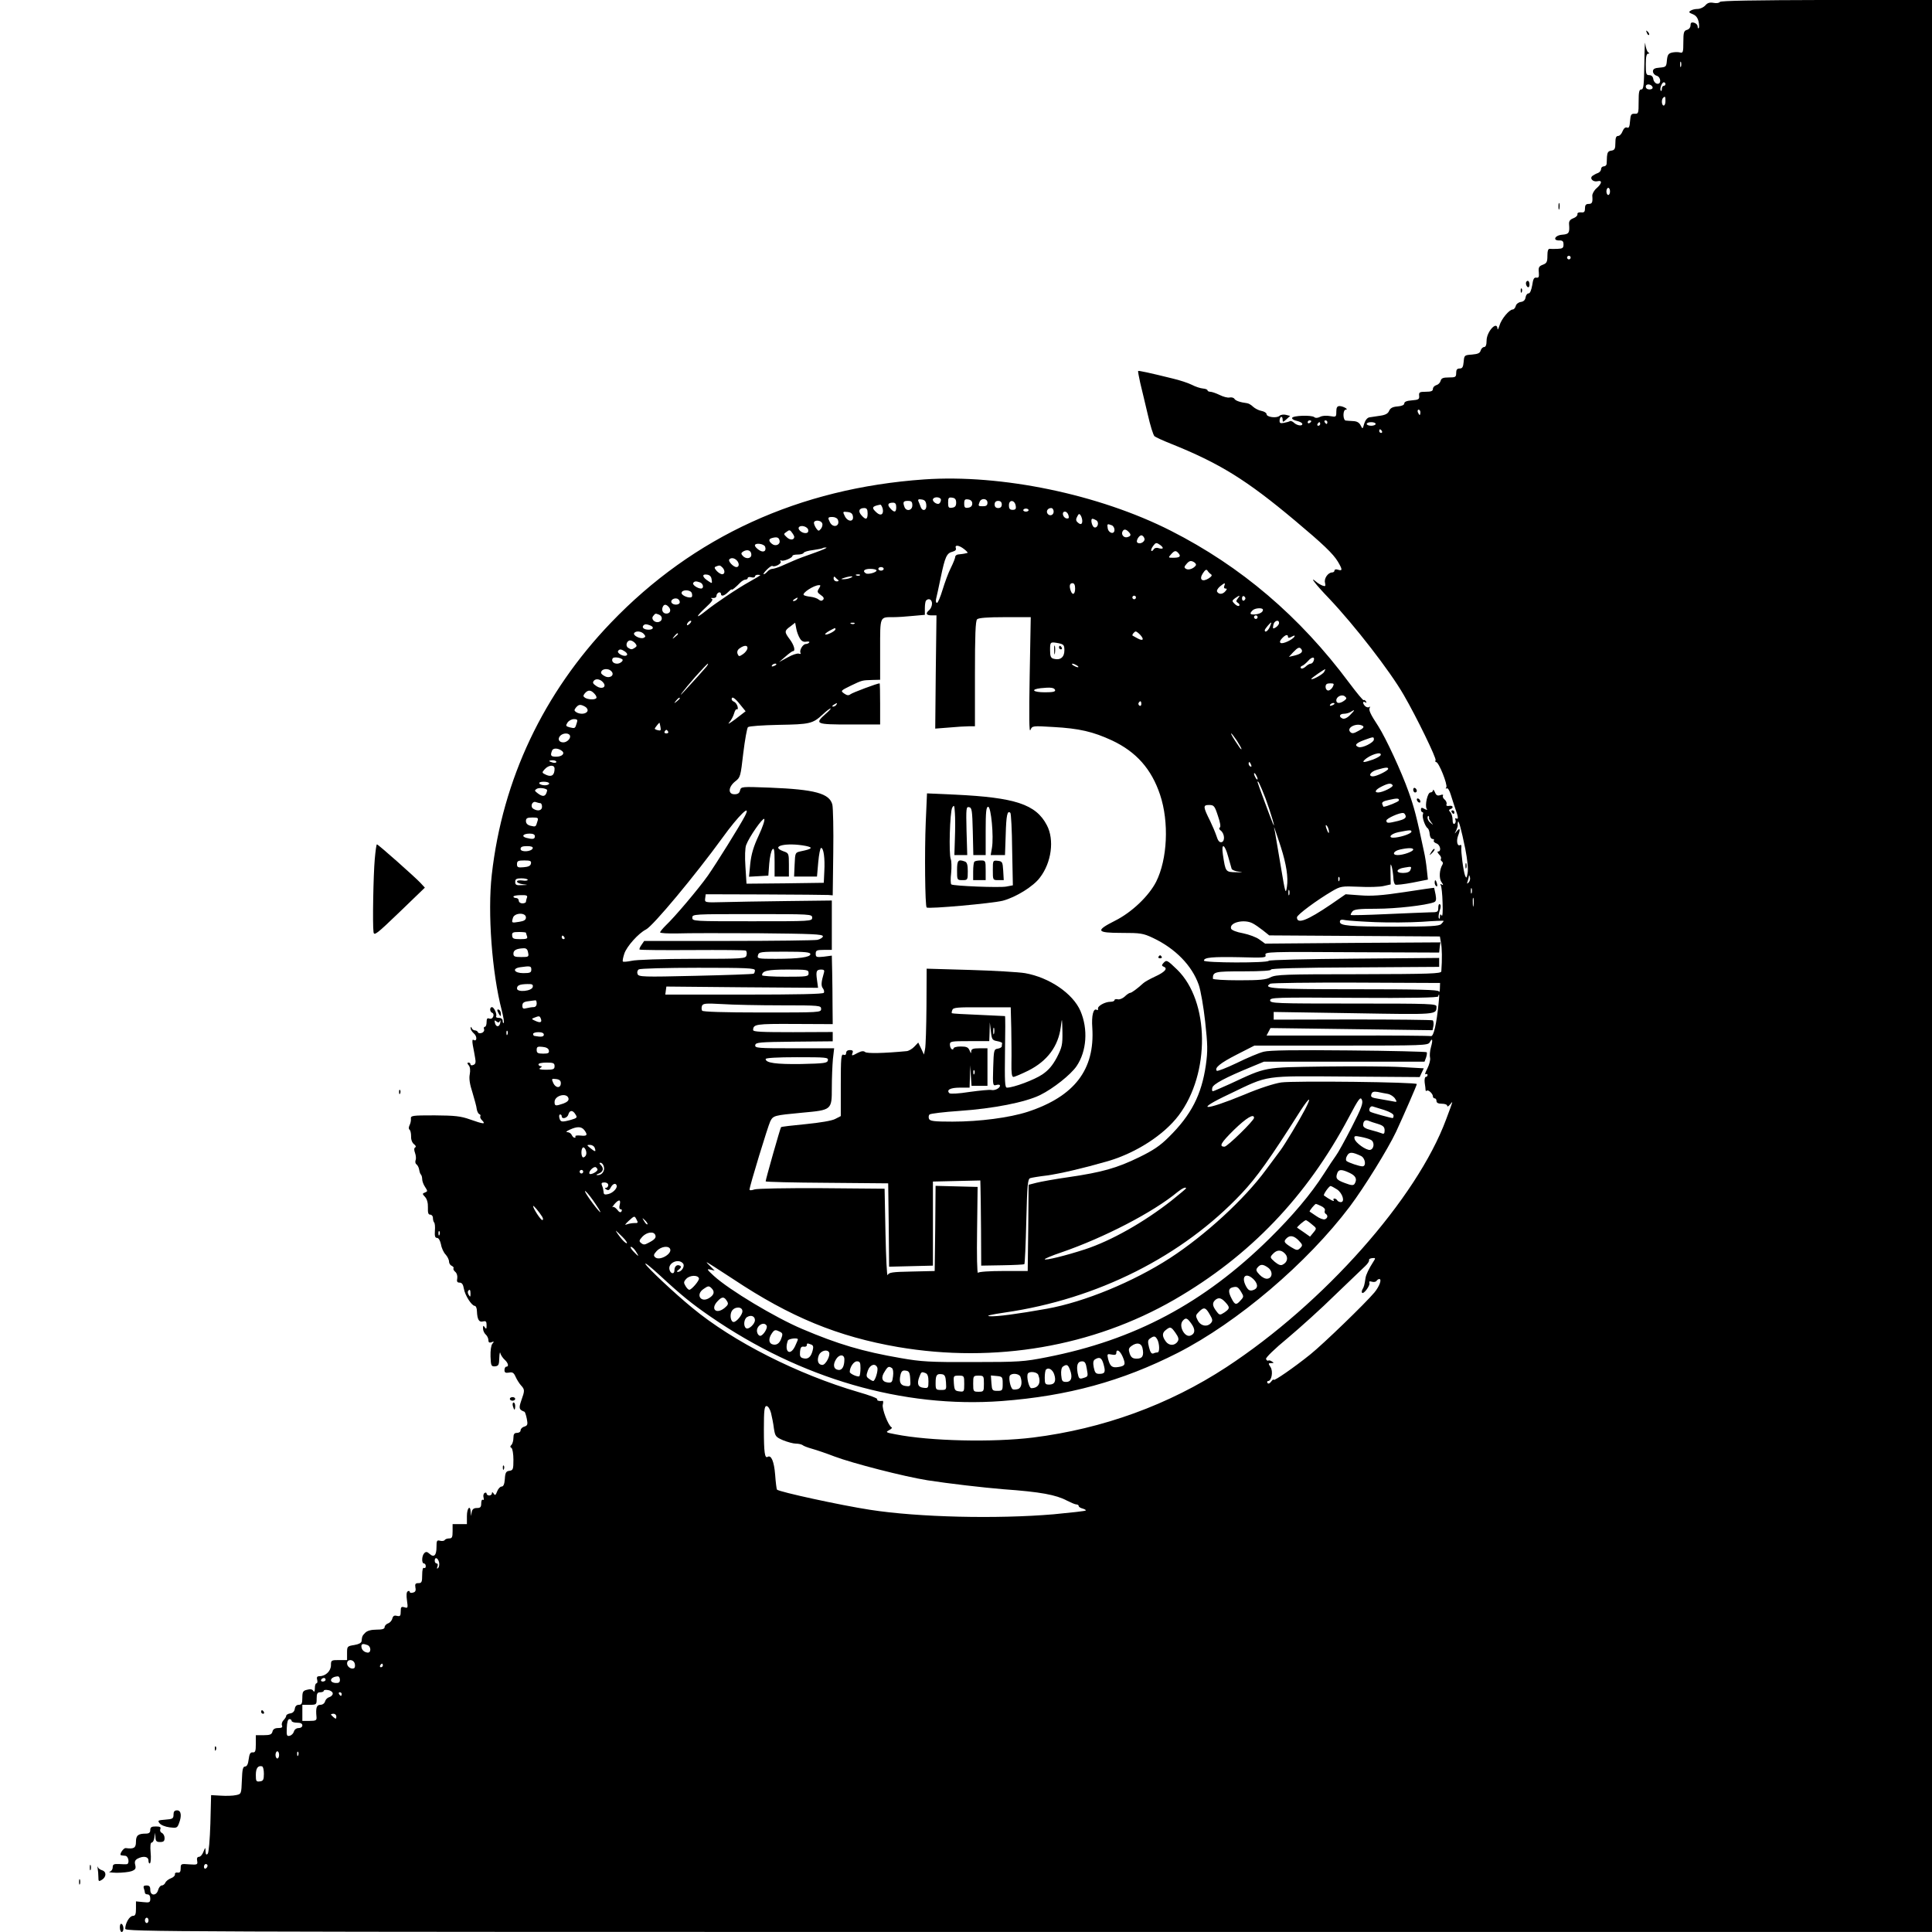 <?xml version="1.0" standalone="no"?>
<!DOCTYPE svg PUBLIC "-//W3C//DTD SVG 20010904//EN"
 "http://www.w3.org/TR/2001/REC-SVG-20010904/DTD/svg10.dtd">
<svg version="1.0" xmlns="http://www.w3.org/2000/svg"
 width="1080pt" height="1080pt" viewBox="0 0 1080 1080"
 preserveAspectRatio="xMidYMid meet">

<g transform="translate(0,1080) scale(0.1,-0.1)"
fill="#000000" stroke="none">
<path d="M9614 10789 c-4 -6 -19 -8 -35 -5 -22 4 -34 0 -46 -14 -10 -11 -29
-20 -43 -20 -14 0 -32 -4 -40 -10 -11 -7 -9 -11 12 -19 18 -7 28 -20 33 -41 4
-17 4 -34 1 -37 -3 -4 -6 1 -6 9 0 9 -9 18 -20 21 -15 4 -20 0 -20 -15 0 -11
-8 -22 -20 -25 -17 -5 -20 -14 -20 -68 0 -58 -2 -63 -20 -58 -11 3 -31 2 -44
-1 -20 -5 -25 -13 -28 -44 -3 -35 -5 -37 -40 -40 -29 -2 -38 -8 -38 -21 0 -10
9 -21 20 -24 26 -7 28 -50 3 -45 -10 2 -19 13 -21 26 -2 14 -10 22 -23 22 -17
0 -19 7 -19 60 0 41 4 60 13 60 9 0 9 2 0 8 -6 4 -13 25 -16 47 -2 22 -4 -26
-5 -107 -2 -124 -4 -148 -17 -148 -12 0 -15 -14 -15 -68 0 -65 -1 -69 -22 -68
-20 1 -23 -5 -26 -41 -2 -32 -7 -41 -17 -36 -9 3 -18 -4 -25 -21 -5 -14 -16
-26 -25 -26 -11 0 -15 -11 -15 -39 0 -33 -4 -40 -22 -43 -18 -2 -23 -10 -25
-33 0 -16 -2 -36 -2 -42 -1 -7 -8 -13 -16 -13 -8 0 -15 -7 -15 -15 0 -9 -8
-18 -17 -22 -10 -3 -24 -11 -31 -16 -18 -14 3 -36 28 -30 28 7 25 -13 -5 -39
-14 -12 -25 -32 -24 -43 3 -37 -1 -45 -21 -45 -15 0 -20 -7 -20 -25 0 -20 -5
-24 -22 -22 -14 1 -22 -3 -20 -11 1 -7 -9 -17 -23 -22 -18 -7 -25 -16 -24 -32
4 -50 0 -57 -38 -60 -42 -3 -56 -34 -15 -32 17 0 22 -5 22 -23 0 -19 -5 -23
-32 -24 -18 -1 -39 -1 -45 0 -9 1 -13 -12 -13 -39 0 -34 -4 -42 -26 -50 -21
-8 -25 -15 -22 -42 2 -26 0 -32 -14 -30 -13 2 -18 -8 -23 -43 -5 -27 -12 -45
-20 -45 -8 0 -15 -10 -17 -22 -2 -15 -11 -24 -27 -26 -13 -2 -26 -12 -28 -23
-3 -10 -10 -19 -17 -19 -20 -1 -64 -54 -74 -90 -6 -19 -11 -27 -11 -17 -3 46
-61 -17 -61 -67 0 -24 -5 -36 -14 -36 -7 0 -16 -9 -19 -19 -4 -15 -15 -20 -48
-23 -43 -3 -44 -4 -47 -40 -3 -30 -7 -38 -23 -38 -14 0 -19 -7 -19 -25 0 -23
-4 -25 -41 -25 -32 0 -42 -4 -46 -19 -3 -11 -13 -21 -24 -24 -10 -3 -19 -12
-19 -21 0 -12 -10 -16 -40 -16 -35 0 -39 -3 -37 -22 2 -20 -3 -23 -40 -26 -29
-2 -43 -8 -43 -17 0 -9 -14 -15 -37 -17 -28 -2 -41 -9 -48 -25 -6 -15 -21 -23
-50 -27 -22 -3 -49 -7 -60 -9 -12 -2 -23 -16 -29 -35 -9 -32 -9 -32 -20 -10
-8 16 -21 23 -41 24 -17 1 -36 2 -42 3 -7 0 -13 14 -13 31 0 17 5 30 13 30 19
0 -15 20 -35 20 -13 0 -18 -8 -18 -31 0 -30 -1 -31 -35 -25 -20 4 -44 2 -55
-4 -14 -7 -26 -8 -33 -2 -16 13 -120 9 -124 -4 -2 -6 10 -14 27 -17 16 -4 30
-11 30 -17 0 -14 -31 -9 -48 8 -8 7 -17 10 -21 8 -4 -3 -19 -7 -34 -10 -21 -4
-25 -1 -24 15 2 23 17 26 17 2 0 -14 2 -14 21 3 l21 19 -24 6 c-12 3 -29 1
-36 -6 -16 -14 -72 -7 -72 10 0 7 -13 15 -29 18 -16 3 -36 14 -46 23 -10 10
-25 19 -34 20 -39 5 -65 14 -71 25 -4 6 -16 9 -26 7 -11 -3 -36 4 -56 14 -21
10 -44 18 -53 18 -8 0 -15 4 -15 8 0 4 -11 9 -25 10 -14 1 -42 10 -63 21 -20
10 -68 26 -107 35 -129 32 -190 45 -193 42 -1 -2 4 -32 12 -67 9 -35 27 -114
42 -176 14 -62 31 -117 38 -122 6 -5 47 -24 90 -41 274 -110 423 -202 696
-431 155 -130 212 -184 239 -229 26 -44 26 -53 1 -45 -11 4 -20 2 -20 -4 0 -6
-6 -11 -13 -11 -23 0 -47 -34 -40 -58 4 -19 2 -21 -13 -16 -11 4 -28 14 -38
23 -40 34 -2 -16 74 -95 142 -150 340 -405 417 -539 72 -124 184 -355 178
-365 -3 -5 -2 -10 3 -10 15 0 65 -126 57 -141 -5 -7 -4 -10 2 -6 6 4 16 -12
23 -36 7 -23 19 -59 26 -80 16 -44 18 -60 4 -52 -5 3 -7 0 -4 -8 3 -8 1 -18
-5 -22 -7 -4 -11 5 -11 22 0 16 -6 35 -12 42 -10 11 -10 14 0 18 20 7 14 22
-7 18 -13 -2 -18 1 -15 9 3 7 -2 19 -10 26 -9 7 -13 17 -10 22 4 6 -2 8 -15 3
-16 -5 -23 -1 -30 17 -6 13 -10 17 -10 11 -1 -7 -7 -13 -15 -13 -16 0 -32 -72
-21 -91 6 -8 2 -8 -12 -1 -15 9 -20 8 -20 -4 0 -7 4 -14 8 -14 5 0 6 -6 3 -13
-6 -15 13 -69 27 -77 5 -4 10 -18 11 -33 1 -15 8 -27 16 -27 7 0 11 -4 7 -9
-3 -5 4 -12 15 -16 21 -7 29 -45 9 -45 -6 0 -3 -7 5 -16 9 -8 14 -19 11 -24
-3 -5 -1 -11 5 -15 6 -4 7 -11 4 -17 -18 -29 -21 -78 -6 -99 11 -15 11 -20 2
-14 -9 5 -11 4 -6 -4 4 -6 9 -50 10 -97 2 -49 0 -80 -5 -72 -7 10 -9 8 -10 -7
0 -11 -3 -14 -6 -7 -3 7 0 26 5 42 7 18 7 32 1 35 -5 4 -9 -5 -9 -19 0 -24 -3
-26 -47 -26 -27 -1 -136 -5 -243 -10 -107 -5 -196 -7 -199 -5 -2 3 2 11 9 20
10 12 37 15 134 15 109 0 275 19 321 36 13 5 15 14 10 43 -4 20 -8 37 -8 38
-1 1 -76 -10 -167 -24 -125 -19 -185 -23 -246 -18 l-82 6 -81 -56 c-134 -91
-191 -113 -191 -73 0 14 111 96 196 146 48 28 54 29 150 25 54 -3 117 -1 138
4 l40 9 -1 64 c-1 50 0 58 7 35 4 -16 8 -44 9 -62 0 -17 5 -35 11 -38 5 -3 49
2 96 11 l86 17 -6 56 c-3 31 -10 76 -16 101 -41 194 -54 245 -86 334 -40 113
-126 298 -169 366 -46 70 -55 91 -48 104 3 6 3 8 -2 4 -4 -4 -14 -3 -22 3 -16
14 -18 33 -1 23 7 -5 8 -3 4 5 -5 7 -10 10 -13 7 -3 -3 -39 41 -81 97 -276
371 -605 651 -997 850 -402 204 -948 317 -1379 287 -698 -49 -1289 -319 -1751
-801 -377 -393 -606 -876 -666 -1409 -24 -212 1 -548 56 -759 9 -35 14 -66 11
-69 -3 -3 -6 2 -6 11 0 10 -8 17 -21 17 -11 0 -18 3 -16 8 7 11 -11 52 -23 52
-14 0 -13 -27 2 -32 6 -2 9 -12 5 -21 -4 -10 -12 -14 -22 -11 -11 5 -15 -1
-15 -20 0 -14 -4 -26 -10 -26 -5 0 -7 -6 -4 -14 3 -7 -3 -17 -13 -20 -10 -4
-19 -2 -21 3 -2 6 -10 11 -17 11 -7 0 -16 6 -18 13 -4 9 -6 9 -6 -1 -1 -7 8
-20 18 -29 19 -16 18 -48 -2 -36 -7 4 -8 -6 -4 -30 4 -21 10 -52 13 -71 5 -25
2 -35 -10 -39 -9 -4 -16 -2 -16 3 0 6 -5 10 -11 10 -8 0 -8 -5 1 -15 8 -9 10
-28 6 -50 -5 -24 0 -57 15 -102 11 -38 23 -79 24 -93 2 -13 9 -26 14 -28 6 -2
9 -7 6 -12 -3 -5 2 -16 11 -24 21 -22 6 -20 -68 6 -53 19 -85 22 -198 23 -128
0 -135 -1 -133 -20 1 -10 -3 -27 -8 -36 -5 -11 -5 -20 0 -24 5 -3 9 -19 9 -37
-1 -19 6 -36 16 -44 10 -7 13 -15 7 -18 -7 -4 -7 -15 -1 -31 5 -14 7 -32 3
-41 -3 -9 -1 -19 5 -23 6 -4 13 -17 15 -29 2 -12 6 -25 10 -28 4 -4 7 -16 7
-26 0 -10 7 -30 16 -43 15 -23 15 -25 0 -31 -16 -6 -16 -8 0 -25 11 -12 17
-34 16 -59 -1 -30 2 -40 13 -40 8 0 15 -8 15 -18 0 -10 3 -22 7 -26 4 -4 6
-25 4 -46 -2 -30 1 -40 12 -40 9 0 17 -14 22 -36 3 -20 15 -46 26 -57 10 -11
19 -29 19 -39 0 -10 7 -21 15 -24 8 -4 13 -10 10 -14 -3 -4 2 -13 10 -20 9 -7
13 -23 11 -36 -4 -18 0 -24 13 -24 13 0 20 -10 24 -34 6 -37 44 -96 61 -96 6
0 12 -13 12 -30 2 -47 12 -63 34 -57 16 4 20 0 20 -21 0 -21 -2 -24 -10 -12
-8 12 -10 11 -10 -6 0 -12 7 -27 15 -34 8 -7 15 -21 15 -31 0 -13 5 -17 18
-12 14 6 15 4 4 -9 -7 -9 -11 -38 -10 -71 2 -52 4 -56 25 -55 20 2 23 8 24 48
1 25 4 36 6 25 3 -11 14 -27 24 -36 20 -18 25 -39 9 -39 -5 0 -10 -8 -10 -19
0 -14 6 -17 25 -14 19 4 27 0 37 -23 7 -16 21 -38 30 -48 22 -24 22 -29 2 -85
-15 -44 -13 -51 18 -63 3 -2 9 -19 13 -40 6 -31 4 -37 -14 -43 -12 -3 -21 -13
-21 -21 0 -8 -9 -14 -20 -14 -15 0 -20 -7 -20 -28 0 -15 -5 -33 -11 -39 -8 -8
-8 -13 0 -17 6 -4 11 -34 11 -66 0 -53 -2 -59 -22 -62 -19 -2 -24 -10 -26 -46
-2 -29 -8 -42 -18 -42 -8 0 -19 -12 -25 -27 -8 -22 -12 -24 -19 -13 -7 10 -10
11 -10 3 0 -7 -7 -13 -15 -13 -8 0 -15 5 -15 11 0 5 -5 7 -11 3 -6 -3 -9 -15
-6 -25 3 -11 1 -17 -4 -13 -5 3 -9 -6 -9 -20 0 -21 -5 -26 -24 -26 -18 0 -26
-7 -29 -22 l-4 -23 -2 23 c-2 42 -21 22 -21 -23 l0 -45 -40 0 -40 0 0 -40 c0
-33 -3 -40 -19 -40 -11 0 -22 -4 -25 -9 -3 -5 -15 -7 -26 -4 -18 5 -20 0 -20
-35 0 -47 -14 -61 -39 -38 -13 12 -20 13 -29 4 -15 -15 -16 -58 -2 -58 6 0 10
-7 10 -16 0 -8 -5 -12 -10 -9 -6 4 -10 -12 -10 -39 0 -40 -3 -46 -21 -46 -17
0 -20 -5 -17 -24 4 -18 0 -26 -14 -29 -10 -3 -18 -1 -18 5 0 5 -5 6 -11 2 -7
-4 -8 -22 -4 -51 6 -42 5 -44 -14 -38 -18 5 -21 2 -21 -23 0 -25 -3 -29 -21
-25 -15 4 -22 0 -26 -15 -3 -12 -14 -24 -24 -27 -10 -4 -19 -13 -19 -21 0 -10
-13 -14 -46 -14 -29 0 -51 -6 -62 -17 -17 -17 -18 -20 -21 -48 -1 -9 -16 -17
-41 -21 -39 -6 -40 -8 -40 -45 l0 -39 -45 0 c-43 0 -45 -1 -45 -29 0 -32 -30
-61 -63 -61 -14 0 -18 -5 -14 -20 3 -11 1 -20 -4 -20 -5 0 -9 -12 -9 -27 0
-19 -3 -24 -9 -15 -5 9 -17 11 -34 6 -23 -5 -27 -11 -27 -45 0 -32 -4 -39 -19
-39 -13 0 -21 -8 -23 -22 -2 -15 -11 -24 -25 -26 -13 -2 -23 -8 -23 -13 0 -6
-7 -17 -15 -25 -8 -8 -12 -21 -9 -29 5 -11 -1 -15 -21 -15 -18 0 -29 -6 -32
-20 -4 -16 -14 -20 -49 -20 l-44 0 0 -49 c0 -40 -3 -49 -18 -47 -13 1 -18 -9
-22 -39 -3 -27 -10 -40 -20 -40 -12 0 -16 -16 -18 -77 -3 -76 -3 -77 -33 -83
-17 -4 -55 -5 -85 -3 l-54 3 -4 -159 c-3 -92 -9 -163 -15 -169 -8 -8 -11 -4
-12 13 -1 25 -1 25 -12 -2 -6 -16 -17 -28 -25 -28 -9 0 -13 -8 -10 -22 4 -22
1 -23 -44 -20 -46 4 -48 3 -48 -22 0 -20 -5 -26 -17 -24 -10 2 -17 -3 -15 -10
1 -7 -9 -17 -23 -22 -14 -5 -28 -17 -31 -25 -4 -8 -12 -15 -20 -15 -7 0 -16
-11 -20 -25 -9 -34 -44 -34 -44 0 0 19 -5 25 -21 25 -15 0 -19 -4 -15 -16 3
-9 6 -20 6 -25 0 -5 7 -9 15 -9 9 0 15 -9 15 -23 0 -22 -4 -24 -40 -20 l-40 4
0 -41 c0 -31 -4 -40 -17 -40 -19 0 -43 -41 -43 -72 0 -17 193 -18 5050 -18
l5050 0 0 5400 0 5400 -590 0 c-404 -1 -591 -4 -596 -11z m-217 -361 c-3 -7
-5 -2 -5 12 0 14 2 19 5 13 2 -7 2 -19 0 -25z m-87 -98 c0 -5 -4 -10 -10 -10
-5 0 -10 -7 -10 -17 0 -9 -3 -14 -6 -10 -8 8 5 47 17 47 5 0 9 -4 9 -10z m-72
-17 c2 -8 -5 -13 -17 -13 -12 0 -21 6 -21 16 0 18 31 15 38 -3z m72 -78 c0
-14 -4 -25 -10 -25 -11 0 -14 33 -3 43 11 11 13 8 13 -18z m-310 -505 c0 -11
-4 -20 -10 -20 -5 0 -10 9 -10 20 0 11 5 20 10 20 6 0 10 -9 10 -20z m-220
-370 c0 -5 -4 -10 -10 -10 -5 0 -10 5 -10 10 0 6 5 10 10 10 6 0 10 -4 10 -10z
m-840 -865 c0 -8 -2 -15 -4 -15 -2 0 -6 7 -10 15 -3 8 -1 15 4 15 6 0 10 -7
10 -15z m-610 -49 c0 -3 -4 -8 -10 -11 -5 -3 -10 -1 -10 4 0 6 5 11 10 11 6 0
10 -2 10 -4z m90 -6 c0 -5 -2 -10 -4 -10 -3 0 -8 5 -11 10 -3 6 -1 10 4 10 6
0 11 -4 11 -10z m-40 -10 c0 -5 -5 -10 -11 -10 -5 0 -7 5 -4 10 3 6 8 10 11
10 2 0 4 -4 4 -10z m310 0 c0 -5 -11 -10 -25 -10 -14 0 -25 5 -25 10 0 6 11
10 25 10 14 0 25 -4 25 -10z m35 -40 c3 -5 1 -10 -4 -10 -6 0 -11 5 -11 10 0
6 2 10 4 10 3 0 8 -4 11 -10z m-2465 -384 c0 -8 -5 -18 -10 -21 -13 -8 -42 14
-34 26 9 15 44 10 44 -5z m85 -16 c0 -18 -6 -26 -22 -28 -20 -3 -23 1 -23 28
0 27 3 31 23 28 16 -2 22 -10 22 -28z m-167 -12 c4 -32 -22 -40 -32 -10 -3 9
-9 23 -12 30 -4 10 1 13 17 10 18 -2 25 -10 27 -30z m257 7 c0 -13 -8 -21 -22
-23 -19 -3 -23 1 -23 23 0 22 4 26 23 23 14 -2 22 -10 22 -23z m85 5 c0 -15
-7 -20 -25 -20 -27 0 -28 1 -19 24 9 24 44 20 44 -4z m-420 -15 c0 -29 -34
-36 -44 -9 -10 27 -7 34 19 34 20 0 25 -5 25 -25z m500 5 c0 -13 -7 -20 -20
-20 -13 0 -20 7 -20 20 0 13 7 20 20 20 13 0 20 -7 20 -20z m78 -8 c3 -17 -2
-22 -17 -22 -16 0 -21 6 -21 26 0 33 33 30 38 -4z m-668 -7 c0 -30 -11 -32
-33 -7 -19 21 -13 32 15 32 13 0 18 -7 18 -25z m-76 -7 c8 -33 -10 -45 -34
-23 -30 27 -26 35 21 44 4 0 9 -9 13 -21z m-84 -28 c0 -35 -10 -38 -34 -11
-21 23 -14 41 15 41 14 0 19 -7 19 -30z m900 18 c0 -4 -7 -8 -15 -8 -8 0 -15
4 -15 8 0 5 7 9 15 9 8 0 15 -4 15 -9z m140 -8 c0 -21 -24 -28 -35 -10 -8 14
3 30 21 30 8 0 14 -9 14 -20z m-1122 -27 c5 -33 -31 -30 -46 3 -12 24 -11 25
15 22 20 -2 29 -9 31 -25z m1205 6 c4 -15 1 -19 -11 -17 -21 4 -29 38 -9 38 8
0 17 -9 20 -21z m77 -31 c0 -21 -11 -23 -28 -6 -8 8 -8 17 0 31 8 16 12 17 19
6 5 -8 9 -22 9 -31z m-1366 6 c13 -35 -26 -48 -44 -15 -14 28 -13 31 14 31 13
0 27 -7 30 -16z m1445 -3 c17 -11 7 -45 -12 -39 -13 5 -23 48 -10 48 4 0 14
-4 22 -9z m-1533 -16 c4 -8 0 -22 -7 -31 -12 -14 -14 -14 -26 2 -7 10 -13 24
-13 31 0 18 39 16 46 -2z m1618 -11 c9 -3 16 -15 16 -26 0 -28 -34 -19 -38 10
-4 24 -2 25 22 16z m-1696 -26 c2 -12 -3 -18 -16 -18 -22 0 -46 23 -35 34 13
13 48 1 51 -16z m-78 -39 c0 -18 -23 -20 -41 -3 -19 18 -20 19 -2 31 15 12 20
11 30 -4 7 -9 13 -20 13 -24z m1868 29 c17 -17 15 -25 -7 -31 -20 -5 -36 17
-25 34 7 12 18 11 32 -3z m90 -40 c3 -16 -24 -32 -39 -22 -13 8 10 46 24 41 7
-2 13 -11 15 -19z m-2040 -11 c4 -22 -24 -33 -43 -17 -20 16 -19 28 3 33 26 7
37 2 40 -16z m2142 -40 c0 -5 -10 -5 -21 -2 -13 5 -25 2 -30 -6 -4 -7 -10 -11
-13 -8 -3 3 1 15 10 27 13 18 18 20 34 9 11 -6 20 -16 20 -20z m-2223 7 c9
-25 -10 -36 -35 -18 -12 8 -22 19 -22 25 0 16 50 10 57 -7z m1113 -14 c14 -11
22 -20 18 -21 -5 -1 -12 -3 -18 -4 -5 -1 -19 -3 -30 -4 -11 0 -20 -7 -20 -13
0 -7 -11 -35 -25 -63 -14 -27 -34 -83 -46 -122 -12 -40 -26 -73 -31 -73 -6 0
-8 10 -5 23 3 12 15 66 26 120 24 115 33 135 66 143 15 4 22 11 18 20 -7 20
18 17 47 -6z m-836 -20 c-44 -15 -97 -35 -117 -44 -21 -9 -52 -23 -71 -31 -19
-8 -41 -15 -49 -15 -8 0 -20 -7 -27 -15 -7 -8 -16 -15 -21 -15 -4 0 3 11 17
25 14 14 28 24 32 21 14 -8 53 14 46 25 -4 7 -3 9 3 6 11 -7 63 14 63 26 0 4
13 7 29 7 16 0 31 4 33 9 2 6 26 13 53 16 28 4 52 9 54 11 2 2 11 4 20 3 9 0
-20 -13 -65 -29z m-354 -11 c0 -23 -32 -26 -49 -5 -10 11 -8 16 5 24 24 13 44
4 44 -19z m2389 7 c14 -17 5 -24 -32 -24 -27 0 -27 1 -11 19 20 23 28 23 43 5z
m-2471 -38 c16 -16 15 -38 -1 -38 -18 0 -49 34 -40 43 10 11 28 8 41 -5z
m2567 -28 c-11 -18 -41 -29 -55 -20 -12 7 -11 12 4 29 14 16 23 18 38 10 10
-5 16 -14 13 -19z m-2647 -12 c16 -16 15 -38 -1 -38 -8 0 -22 9 -31 19 -13 15
-14 20 -4 24 20 8 23 8 36 -5z m902 -8 c0 -5 -7 -10 -15 -10 -8 0 -15 5 -15
10 0 6 7 10 15 10 8 0 15 -4 15 -10z m-40 -9 c0 -11 -48 -24 -60 -16 -21 13
-8 25 25 25 19 0 35 -4 35 -9z m1869 -21 c8 -5 5 -12 -12 -23 -36 -23 -56 -7
-33 28 13 20 20 24 26 15 4 -7 13 -16 19 -20z m-2791 -29 c4 -24 3 -24 -19 -9
-33 21 -37 40 -8 36 17 -2 25 -11 27 -27z m272 23 c0 -1 -26 -17 -57 -34 -72
-40 -194 -122 -250 -167 -57 -46 -55 -32 3 22 33 30 42 44 33 48 -8 4 -6 5 6
4 11 -1 20 4 20 12 0 8 6 16 13 19 6 2 12 -1 12 -7 0 -17 18 -13 40 9 11 11
20 18 20 15 0 -7 24 13 48 38 9 9 22 17 29 17 7 0 13 4 13 9 0 5 9 7 20 4 11
-3 20 -1 20 4 0 5 7 10 15 10 8 0 15 -1 15 -3z m557 0 c-3 -3 -12 -4 -19 -1
-8 3 -5 6 6 6 11 1 17 -2 13 -5z m-122 -26 c6 -4 2 -8 -7 -8 -10 0 -18 7 -18
17 0 9 3 12 8 7 4 -5 12 -12 17 -16z m70 12 c-11 -5 -29 -8 -40 -8 -16 0 -15
2 5 8 34 11 60 11 35 0z m-841 -26 c18 -7 22 -34 5 -34 -19 0 -50 21 -44 31 7
11 17 11 39 3z m2096 -34 c0 -32 -14 -40 -24 -14 -10 27 -7 44 9 44 10 0 15
-10 15 -30z m834 15 c-4 -8 -1 -15 6 -15 10 0 10 -3 0 -15 -15 -18 -36 -19
-46 -3 -4 6 3 19 16 30 27 22 31 22 24 3z m-2266 -15 c-11 -17 -10 -22 10 -36
17 -11 20 -20 13 -27 -7 -7 -14 -7 -24 1 -8 7 -28 14 -46 16 -17 2 -35 6 -38
10 -11 10 55 54 85 55 10 1 10 -3 0 -19z m-711 -25 c3 -9 3 -18 0 -22 -11 -10
-57 7 -57 22 0 20 49 20 57 0z m2483 -25 c0 -5 -4 -10 -10 -10 -5 0 -10 5 -10
10 0 6 5 10 10 10 6 0 10 -4 10 -10z m569 -6 c-10 -13 -10 -17 1 -24 8 -5 11
-12 7 -16 -4 -4 -15 0 -25 10 -16 16 -16 18 2 32 26 18 32 18 15 -2z m43 1 c0
-5 -5 -11 -10 -13 -5 -1 -9 4 -9 13 0 9 4 14 9 13 5 -2 10 -8 10 -13z m-3162
-21 c0 -17 -36 -19 -46 -3 -8 14 14 29 33 22 7 -3 13 -11 13 -19z m655 16 c-3
-5 -12 -10 -18 -10 -7 0 -6 4 3 10 19 12 23 12 15 0z m755 -24 c0 -13 -7 -29
-15 -36 -23 -19 -18 -30 13 -30 l27 0 -4 -317 -3 -316 77 6 c43 4 93 7 112 7
l33 0 0 293 c0 215 3 296 12 305 8 8 57 12 156 12 l144 0 -6 -327 c-4 -228 -3
-321 4 -304 10 24 11 24 128 17 145 -8 222 -26 328 -75 136 -64 221 -160 269
-304 51 -153 41 -360 -22 -486 -41 -80 -136 -171 -230 -218 -111 -56 -105 -68
37 -68 105 0 120 -2 175 -28 125 -59 218 -154 256 -262 11 -31 27 -124 36
-206 14 -129 15 -163 4 -242 -24 -167 -82 -280 -208 -404 -48 -48 -87 -74
-165 -112 -125 -61 -208 -84 -392 -111 -78 -11 -160 -26 -183 -32 l-43 -11 -2
-241 -3 -241 -135 0 c-78 0 -138 -4 -143 -10 -5 -5 -7 100 -5 235 l3 245 -117
3 -118 3 -2 -238 -3 -238 -128 -3 c-110 -2 -129 -5 -135 -20 -4 -9 -9 96 -12
233 l-5 250 -350 3 c-205 1 -361 -2 -377 -7 -18 -6 -28 -6 -28 -1 0 19 103
355 116 382 17 32 20 33 179 48 165 15 165 15 165 139 0 54 3 126 6 160 l7 61
-222 0 c-207 0 -222 1 -219 18 3 15 22 17 218 19 l215 2 0 26 0 26 -222 -1
c-176 0 -223 2 -223 12 1 33 15 35 230 34 l215 -1 -1 100 c0 55 -1 141 -2 191
l-2 92 -45 -6 c-41 -4 -45 -3 -45 17 0 18 6 21 45 21 l45 0 0 138 0 138 -252
-3 c-139 -2 -299 -4 -356 -6 -103 -3 -103 -2 -100 21 l3 23 330 -1 c182 -1
341 -2 355 -3 l25 -2 3 237 c2 130 -1 252 -5 270 -16 63 -98 85 -349 95 -159
6 -161 6 -167 -15 -3 -16 -13 -22 -31 -22 -38 0 -35 41 4 72 29 22 30 28 45
158 9 74 21 140 26 145 6 6 81 11 172 13 174 3 190 6 247 59 19 18 39 33 43
33 4 0 -8 -14 -28 -31 -63 -56 -55 -59 135 -59 l170 0 0 115 c0 63 -1 115 -3
115 -13 0 -152 -52 -163 -61 -10 -8 -19 -7 -35 4 -21 15 -20 16 37 44 65 31
62 30 122 32 l42 1 0 169 c0 188 -3 181 73 181 23 0 72 3 110 7 l67 6 0 37 c0
20 3 40 7 43 14 15 33 6 33 -17z m-1470 -21 c13 -16 6 -35 -15 -35 -18 0 -28
17 -21 35 7 19 20 19 36 0z m3320 -14 c0 -14 -20 -24 -47 -26 -26 -1 -29 5
-11 23 14 14 58 16 58 3z m-3376 -27 c20 -8 21 -33 1 -40 -23 -9 -48 15 -34
32 13 16 12 16 33 8z m3346 -14 c0 -5 -4 -10 -10 -10 -5 0 -10 5 -10 10 0 6 5
10 10 10 6 0 10 -4 10 -10z m-3172 -34 c-7 -8 -15 -12 -17 -11 -5 6 10 25 20
25 5 0 4 -6 -3 -14z m3292 1 c0 -7 -8 -17 -18 -24 -17 -10 -18 -8 -14 13 4 24
32 34 32 11z m-2679 -85 c9 -16 21 -22 36 -19 12 2 20 0 17 -4 -3 -5 -12 -9
-19 -9 -17 0 -38 -36 -30 -50 3 -6 -1 -7 -9 -4 -9 3 -37 -6 -63 -21 l-48 -26
35 30 c19 17 38 31 43 31 15 0 6 34 -18 66 -31 41 -31 48 3 72 l27 21 6 -32
c3 -18 12 -42 20 -55z m306 82 c-3 -3 -12 -4 -19 -1 -8 3 -5 6 6 6 11 1 17 -2
13 -5z m2321 -19 c-10 -23 -28 -34 -28 -18 0 7 31 43 36 43 2 0 -2 -11 -8 -25z
m-3464 9 c24 -9 19 -24 -8 -24 -26 0 -40 12 -29 24 8 8 17 8 37 0z m1036 -22
c0 -10 -50 -35 -57 -28 -3 2 8 11 24 20 34 18 33 18 33 8z m-1070 -27 c10 -12
9 -16 -3 -21 -19 -7 -60 14 -52 27 9 14 41 11 55 -6z m2775 -5 c23 -26 14 -35
-17 -18 -12 7 -25 14 -27 15 -5 3 10 23 18 23 4 0 16 -9 26 -20z m-2585 6 c0
-2 -8 -10 -17 -17 -16 -13 -17 -12 -4 4 13 16 21 21 21 13z m3410 -16 c0 -7 7
-7 21 1 15 8 19 8 15 0 -11 -17 -65 -43 -77 -35 -7 4 -4 13 7 25 19 21 34 25
34 9z m-3649 -36 c10 -13 10 -17 -2 -25 -17 -11 -21 -11 -38 0 -17 11 -7 41
12 41 8 0 20 -7 28 -16z m2368 0 c27 -6 31 -10 31 -40 0 -38 -23 -56 -58 -47
-18 4 -22 13 -22 49 0 47 1 47 49 38z m-1741 -30 c-2 -9 -13 -23 -25 -31 -21
-14 -23 -14 -30 2 -4 12 0 23 12 31 26 19 47 18 43 -2z m3098 -5 c8 -14 -4
-25 -41 -34 l-30 -7 24 26 c27 28 36 32 47 15z m-3781 -12 c12 -10 14 -16 7
-21 -15 -9 -54 12 -47 25 8 12 18 11 40 -4z m-16 -43 c8 -7 -12 -24 -29 -24
-22 0 -34 15 -25 30 6 9 41 5 54 -6z m3864 -9 c-3 -8 -10 -15 -16 -15 -6 0
-19 -7 -29 -17 -10 -9 -21 -13 -26 -8 -4 4 -1 10 7 13 7 2 22 15 34 28 21 24
40 24 30 -1z m-3394 -32 c-15 -18 -70 -79 -120 -133 -52 -57 -10 -1 59 78 35
39 66 72 69 72 3 0 -1 -8 -8 -17z m391 13 c0 -2 -7 -7 -16 -10 -8 -3 -12 -2
-9 4 6 10 25 14 25 6z m1680 -6 c8 -5 11 -10 5 -10 -5 0 -17 5 -25 10 -8 5
-10 10 -5 10 6 0 17 -5 25 -10z m-2601 -34 c18 -21 -11 -41 -38 -26 -12 6 -21
14 -21 19 0 23 41 29 59 7z m3983 -2 c-8 -15 -72 -49 -72 -39 0 4 70 53 78 54
2 1 -1 -6 -6 -15z m-4026 -65 c13 -22 -14 -33 -41 -15 -21 14 -24 20 -15 31
13 15 42 7 56 -16z m4074 -19 c-6 -11 -17 -20 -25 -20 -8 0 -15 9 -15 20 0 15
7 20 25 20 23 0 24 -2 15 -20z m-1552 -17 c3 -10 -13 -13 -57 -13 -67 0 -83
16 -23 23 55 6 75 3 80 -10z m-2575 -21 c10 -10 14 -22 10 -25 -9 -10 -45 -8
-62 2 -12 8 -12 12 -2 25 18 21 34 20 54 -2z m4191 -39 c-24 -17 -44 -17 -44
2 0 21 32 36 48 22 11 -9 11 -13 -4 -24z m-3714 13 c0 -2 -8 -10 -17 -17 -16
-13 -17 -12 -4 4 13 16 21 21 21 13z m337 -34 l31 -38 -57 -44 c-31 -23 -46
-32 -35 -19 12 13 24 37 28 52 4 15 11 25 15 22 5 -3 7 4 4 16 -3 11 -12 23
-19 26 -8 3 -14 9 -14 14 0 19 18 8 47 -29z m2243 2 c0 -8 -5 -12 -10 -9 -6 4
-8 11 -5 16 9 14 15 11 15 -7z m-1705 -4 c-3 -5 -12 -10 -18 -10 -7 0 -6 4 3
10 19 12 23 12 15 0z m2785 6 c0 -2 -7 -7 -16 -10 -8 -3 -12 -2 -9 4 6 10 25
14 25 6z m-4190 -16 c11 -6 17 -17 14 -25 -7 -17 -41 -20 -63 -6 -12 8 -12 12
-2 25 16 19 25 20 51 6z m4278 -46 c-16 -17 -32 -24 -42 -21 -24 9 -19 27 7
27 12 0 29 5 37 10 26 17 25 11 -2 -16z m-4324 -46 c-9 -31 -10 -31 -39 -24
-22 6 -24 9 -13 26 7 11 23 20 36 20 20 0 22 -4 16 -22z m468 -22 c4 -19 1
-22 -14 -18 -10 2 -18 6 -18 9 0 3 23 32 26 33 1 0 4 -11 6 -24z m3926 6 c9
-6 2 -14 -23 -27 -28 -16 -37 -17 -47 -7 -24 25 38 54 70 34z m-3883 -32 c3
-5 -1 -10 -10 -10 -9 0 -13 5 -10 10 3 6 8 10 10 10 2 0 7 -4 10 -10z m-550
-20 c9 -15 -14 -40 -36 -40 -24 0 -33 18 -19 35 14 17 46 20 55 5z m3729 -30
c14 -22 26 -43 26 -47 0 -4 -6 1 -13 12 -33 48 -49 75 -44 75 2 0 16 -18 31
-40z m766 6 c0 -17 -66 -50 -86 -42 -24 9 -16 21 29 38 55 20 57 21 57 4z
m-4536 -66 c14 -14 -4 -30 -35 -30 -30 0 -34 6 -23 34 6 17 38 14 58 -4z
m4574 -21 c-2 -6 -22 -17 -43 -25 -49 -17 -63 -18 -48 -3 30 30 99 51 91 28z
m-4608 -38 c0 -5 -9 -7 -20 -4 -11 3 -20 7 -20 9 0 2 9 4 20 4 11 0 20 -4 20
-9z m3884 -17 c3 -8 2 -12 -4 -9 -6 3 -10 10 -10 16 0 14 7 11 14 -7z m-3894
-21 c0 -36 -16 -48 -46 -35 -26 12 -26 13 -9 32 23 25 55 26 55 3z m4660 -1
c0 -10 -65 -42 -85 -42 -30 0 -14 27 23 37 49 14 62 15 62 5z m-730 -57 c0 -5
-5 -3 -10 5 -5 8 -10 20 -10 25 0 6 5 3 10 -5 5 -8 10 -19 10 -25z m-3960 -25
c0 -5 -11 -10 -24 -10 -14 0 -28 5 -31 10 -4 6 7 10 24 10 17 0 31 -4 31 -10z
m4004 -82 c28 -75 63 -193 40 -138 -11 26 -84 223 -84 227 0 17 14 -12 44 -89z
m711 72 c6 -9 -56 -40 -81 -40 -24 0 -15 16 19 33 38 19 54 21 62 7z m-4727
-25 c1 -1 0 -10 -4 -19 -8 -20 -23 -20 -49 0 -17 13 -18 16 -5 24 12 8 46 5
58 -5z m4762 -60 c-2 -7 -65 -33 -86 -35 -1 0 -4 7 -7 15 -4 10 6 17 36 23 48
11 59 10 57 -3z m-4799 -15 c5 0 9 -9 9 -20 0 -21 -24 -27 -49 -11 -19 12 -6
45 15 37 9 -3 20 -6 25 -6z m3787 -70 c13 -37 17 -62 11 -66 -6 -3 -4 -11 5
-17 22 -17 25 -61 4 -65 -11 -2 -20 8 -28 35 -7 21 -23 58 -35 83 -40 80 -41
90 -7 90 28 0 32 -5 50 -60z m-2644 -2 c-31 -59 -157 -261 -207 -333 -54 -76
-186 -232 -236 -279 -17 -17 -31 -34 -31 -38 0 -5 44 -7 98 -6 53 2 258 2 455
1 295 -3 357 -5 357 -17 0 -7 -14 -16 -31 -20 -17 -3 -242 -6 -500 -6 l-468 0
-15 -22 c-9 -12 -13 -24 -11 -26 3 -3 135 -4 295 -3 159 1 294 0 299 -3 5 -3
7 -15 4 -26 -5 -19 -14 -20 -302 -20 -163 0 -316 -5 -340 -11 -24 -5 -46 -7
-49 -4 -3 3 1 23 8 44 13 40 79 114 121 135 39 19 276 304 427 512 90 125 165
198 126 122z m3694 0 c2 -11 -10 -19 -42 -27 -57 -14 -66 -14 -66 2 0 12 76
46 95 42 6 -1 11 -9 13 -17z m130 -11 c-1 -2 4 -12 12 -23 14 -18 14 -18 -2
-5 -10 7 -18 20 -18 29 0 8 3 13 6 10 3 -4 4 -8 2 -11z m-4984 -19 c-9 -31 -9
-31 -39 -24 -16 4 -25 13 -25 26 0 16 7 20 36 20 32 0 35 -2 28 -22z m1237
-79 c-29 -62 -41 -103 -47 -157 l-7 -73 54 3 54 3 5 67 c3 37 11 73 18 80 9
10 12 -4 12 -70 l0 -82 40 0 40 0 0 66 c0 63 -1 65 -30 75 -80 29 16 51 125
30 43 -9 35 -17 -29 -30 -31 -7 -31 -7 -34 -74 l-3 -67 64 0 64 0 7 80 c4 44
11 80 16 80 14 0 22 -57 18 -130 l-3 -65 -216 -3 -216 -2 -6 95 c-4 56 -2 106
4 121 17 46 93 154 101 146 5 -5 -9 -46 -31 -93z m3950 -74 c12 -61 17 -114
13 -135 -5 -29 -7 -32 -14 -15 -10 26 -24 135 -21 159 2 10 -2 15 -7 12 -15
-9 -22 21 -12 50 15 38 12 50 -6 28 -15 -18 -15 -18 -4 3 5 12 10 26 9 30 -1
4 0 13 1 18 3 16 19 -42 41 -150z m-762 95 c0 -10 -3 -8 -9 5 -12 27 -12 43 0
25 5 -8 9 -22 9 -30z m-269 -85 c31 -97 42 -170 34 -222 -7 -45 -9 -38 -34
112 -15 88 -30 176 -33 195 -7 34 -7 34 3 5 6 -16 19 -57 30 -90z m730 86 c0
-10 -48 -28 -89 -33 -46 -6 -32 20 16 30 65 13 73 13 73 3z m-4900 -26 c0 -16
-12 -18 -47 -9 -31 8 -19 24 18 24 19 0 29 -5 29 -15z m-12 -67 c-7 -20 -68
-23 -68 -4 0 12 10 16 36 16 24 0 34 -4 32 -12z m3887 -45 c9 -32 18 -63 20
-70 2 -6 21 -14 42 -16 25 -3 19 -4 -16 -3 -61 1 -60 1 -75 99 -10 67 10 60
29 -10z m1035 38 c0 -11 -55 -31 -87 -31 -34 0 -24 23 13 31 45 10 74 10 74 0z
m-4932 -78 c-2 -13 -14 -19 -41 -21 -32 -3 -37 0 -37 17 0 18 6 21 41 21 33 0
40 -3 37 -17z m4916 -37 c-4 -10 -18 -16 -41 -16 -45 0 -39 23 8 30 41 7 41 7
33 -14z m325 -70 c-9 -8 -10 -7 -5 7 3 10 7 24 7 30 1 7 3 4 6 -7 3 -10 -1
-23 -8 -30z m-722 12 c-3 -8 -6 -5 -6 6 -1 11 2 17 5 13 3 -3 4 -12 1 -19z
m-4537 4 c0 -5 -13 -7 -30 -4 -17 2 -30 0 -30 -6 0 -6 15 -13 33 -15 31 -4 31
-4 -5 -5 -32 -2 -38 1 -38 18 0 16 7 20 35 20 19 0 35 -4 35 -8z m5277 -74
c-3 -7 -5 -2 -5 12 0 14 2 19 5 13 2 -7 2 -19 0 -25z m-1020 -10 c-3 -7 -5 -2
-5 12 0 14 2 19 5 13 2 -7 2 -19 0 -25z m-4261 -15 c-3 -8 -6 -19 -6 -24 0 -5
-9 -9 -20 -9 -11 0 -20 7 -20 15 0 8 -7 15 -15 15 -8 0 -15 3 -15 8 0 4 18 8
41 8 31 1 39 -2 35 -13z m5291 -45 c-2 -13 -4 -5 -4 17 -1 22 1 32 4 23 2 -10
2 -28 0 -40z m-5297 -67 c0 -13 -10 -20 -37 -24 -44 -7 -44 -7 -36 21 7 30 73
33 73 3z m1600 -1 c0 -20 -7 -20 -335 -20 -328 0 -335 0 -335 20 0 20 7 20
335 20 328 0 335 0 335 -20z m3150 -25 c74 -3 190 -2 258 2 67 5 122 7 122 5
0 -2 -6 -10 -14 -18 -12 -11 -60 -14 -253 -14 -261 0 -313 5 -313 27 0 12 8
14 33 9 17 -3 93 -8 167 -11z m-687 -7 c12 -6 38 -24 57 -39 l35 -28 477 -3
477 -3 6 -35 c6 -29 7 -93 2 -160 -1 -13 -60 -15 -462 -16 -411 0 -463 -2
-492 -17 -26 -14 -61 -17 -178 -17 -81 0 -145 4 -145 9 0 39 8 41 172 41 102
0 157 4 153 10 -4 6 158 11 467 12 l473 3 0 25 0 25 -475 -4 c-261 -2 -476 -7
-478 -12 -5 -13 -362 -12 -362 1 0 18 48 22 200 19 139 -4 149 -3 144 13 -5
17 22 18 483 15 l488 -2 3 29 4 28 -490 -3 -490 -4 -32 23 c-17 13 -58 28 -92
35 -35 6 -62 17 -66 25 -13 35 73 56 121 30z m-4063 -52 c0 -2 3 -11 6 -20 5
-13 -2 -16 -38 -16 -37 0 -44 3 -45 20 -2 17 4 20 38 20 21 0 39 -2 39 -4z
m215 -26 c3 -5 1 -10 -4 -10 -6 0 -11 5 -11 10 0 6 2 10 4 10 3 0 8 -4 11 -10z
m-203 -85 c5 -24 3 -25 -38 -25 -37 0 -44 3 -44 19 0 19 16 28 56 30 16 1 23
-6 26 -24z m1578 -9 c0 -17 -64 -26 -195 -26 -98 0 -103 1 -98 20 5 19 14 20
149 20 115 0 144 -3 144 -14z m-1560 -86 c0 -17 -7 -20 -45 -20 -51 0 -65 26
-17 33 56 8 62 7 62 -13z m1250 -4 c0 -8 -3 -17 -7 -19 -5 -3 -151 -8 -325
-12 -295 -7 -318 -6 -324 10 -4 10 -1 21 7 26 8 5 157 9 332 9 269 0 317 -2
317 -14z m300 -16 c0 -19 -7 -20 -130 -20 -71 0 -130 4 -130 8 0 25 30 32 142
32 111 0 118 -1 118 -20z m86 3 c-16 -54 -17 -74 -6 -88 6 -8 9 -19 5 -25 -4
-7 -151 -10 -446 -10 l-440 0 3 23 3 22 424 -4 424 -3 -6 44 c-7 50 -3 58 25
58 14 0 18 -5 14 -17z m3443 -88 c0 -16 -3 -24 -6 -17 -4 9 -108 12 -473 12
-459 0 -513 4 -469 31 8 4 224 7 481 6 l468 -2 -1 -30z m-5071 8 c-4 -24 -88
-32 -88 -9 0 18 15 24 58 25 27 1 33 -3 30 -16z m5064 -90 c-12 -119 -28 -188
-43 -185 -8 2 -218 4 -467 3 l-452 0 11 21 11 21 453 -6 453 -6 5 25 c2 13 0
27 -4 30 -5 3 -207 5 -449 5 l-440 -1 0 21 0 22 446 -7 c473 -8 463 -9 464 37
0 16 -29 17 -465 17 -436 0 -465 1 -465 18 0 16 28 17 470 14 320 -2 470 1
470 8 0 5 2 10 4 10 2 0 1 -21 -2 -47z m-5042 -3 c0 -12 -7 -20 -17 -20 -10 0
-28 -3 -40 -6 -18 -5 -23 -2 -23 14 0 16 8 22 33 25 17 2 35 5 40 5 4 1 7 -7
7 -18z m1367 -10 c216 0 223 -1 223 -20 0 -20 -7 -20 -329 -20 -219 0 -332 4
-336 10 -4 6 -4 18 -1 27 6 14 21 15 113 10 58 -4 207 -7 330 -7z m-1344 -74
c8 -21 -2 -26 -30 -13 -23 10 -23 12 -6 18 27 11 30 10 36 -5z m-229 -14 c3 7
5 4 3 -6 -3 -27 -23 -31 -30 -6 -4 17 -3 19 8 10 10 -8 15 -7 19 2z m43 -74
c-3 -8 -6 -5 -6 6 -1 11 2 17 5 13 3 -3 4 -12 1 -19z m203 -2 c0 -12 -15 -14
-52 -7 -5 0 -8 6 -8 11 0 6 14 10 30 10 19 0 30 -5 30 -14z m4959 -70 c-6 -21
-8 -48 -5 -59 3 -11 -4 -38 -15 -60 -11 -21 -16 -36 -10 -32 6 3 11 1 11 -4 0
-6 -4 -11 -10 -11 -5 0 -8 -15 -6 -32 3 -18 5 -37 5 -42 1 -5 4 -7 7 -3 8 7
34 -17 34 -32 0 -6 5 -11 10 -11 6 0 10 -7 10 -15 0 -10 10 -15 30 -15 17 0
30 -5 30 -12 0 -6 7 -3 16 8 18 22 19 27 -22 -83 -164 -443 -684 -1029 -1229
-1386 -321 -210 -689 -344 -1080 -393 -225 -28 -578 -20 -769 18 -54 10 -57
12 -36 23 13 7 19 14 14 16 -18 8 -56 106 -49 128 3 12 3 21 -2 20 -18 -3 -34
2 -29 9 3 5 -45 23 -105 40 -339 99 -701 282 -929 471 -99 81 -251 224 -262
245 -6 12 30 -17 81 -64 121 -112 178 -158 281 -229 505 -348 1078 -514 1630
-473 369 28 672 111 983 269 335 171 724 502 963 819 81 108 212 320 258 417
43 93 116 260 116 267 0 11 -684 19 -758 9 -40 -6 -121 -32 -206 -68 -228 -94
-284 -91 -82 4 223 107 182 100 652 97 l410 -3 11 24 12 25 -125 7 c-68 4
-263 5 -432 3 -344 -5 -319 -1 -526 -97 -49 -22 -92 -41 -96 -41 -5 0 -6 9 -3
20 5 20 72 56 218 116 l70 29 449 0 449 0 9 24 c4 13 6 26 3 29 -3 3 -199 8
-435 10 -306 3 -442 1 -475 -7 -26 -6 -94 -35 -151 -63 -58 -28 -108 -47 -112
-44 -15 16 20 44 112 91 l98 50 485 0 c458 0 485 1 495 18 15 28 19 15 7 -27z
m-4931 -18 c3 -15 -4 -18 -32 -18 -30 0 -36 4 -36 21 0 17 5 20 32 17 22 -2
34 -9 36 -20z m1560 -55 c-3 -16 -19 -18 -149 -21 -141 -2 -199 6 -199 28 0 6
62 10 176 10 162 0 175 -1 172 -17z m-1528 -33 c0 -17 -7 -20 -47 -20 -35 0
-44 3 -33 10 10 6 11 10 3 10 -7 0 -13 5 -13 10 0 6 20 10 45 10 38 0 45 -3
45 -20z m35 -95 c0 -29 -28 -29 -42 0 -11 25 -10 26 15 23 19 -2 27 -9 27 -23z
m4623 -60 c15 -3 33 -15 40 -26 13 -20 12 -21 -15 -15 -15 3 -46 8 -68 12 -51
8 -55 11 -48 30 4 11 14 13 34 10 16 -4 42 -8 57 -11z m-4580 -26 c2 -11 -8
-20 -29 -28 -44 -15 -49 -14 -49 9 0 37 71 54 78 19z m4377 -162 c-37 -72 -76
-143 -87 -157 -10 -14 -42 -61 -69 -104 -71 -111 -173 -232 -304 -361 -366
-360 -753 -566 -1244 -662 -126 -25 -155 -27 -411 -27 -242 -1 -290 2 -404 22
-215 37 -352 78 -552 163 -149 63 -408 218 -494 297 -38 35 -41 40 -20 35 l25
-6 -22 22 c-13 12 -23 23 -23 25 0 2 66 -40 148 -94 320 -213 586 -322 922
-380 541 -92 1089 2 1545 265 422 244 740 576 975 1019 56 106 65 117 73 98 8
-18 -2 -46 -58 -155z m-260 101 c-34 -65 -112 -194 -137 -228 -10 -14 -47 -63
-81 -109 -120 -164 -340 -366 -537 -494 -204 -132 -477 -245 -688 -283 -162
-29 -283 -45 -319 -42 -25 2 3 9 85 21 517 75 992 314 1323 666 83 88 159 194
328 461 52 80 66 85 26 8z m443 -3 c30 -10 52 -22 52 -31 0 -8 -2 -14 -5 -14
-10 0 -116 29 -125 35 -13 8 -1 35 13 30 7 -2 36 -11 65 -20z m-4521 -25 c11
-17 9 -20 -25 -30 -52 -14 -59 -13 -65 10 -3 11 -1 20 4 20 5 0 9 -4 9 -10 0
-19 32 -10 37 10 7 25 25 26 40 0z m3793 -19 c0 -15 -149 -161 -165 -161 -33
0 -20 22 53 94 69 67 112 93 112 67z m693 -34 c29 -9 37 -17 37 -36 0 -18 -4
-22 -17 -16 -10 4 -37 12 -60 18 -29 7 -43 16 -43 27 0 23 11 32 29 25 9 -4
33 -12 54 -18z m-4437 -34 c21 -28 16 -35 -20 -31 -19 2 -32 0 -30 -4 3 -4 1
-8 -4 -8 -6 0 -12 7 -16 15 -3 8 -13 15 -23 16 -12 0 -8 5 12 14 41 19 65 18
81 -2z m4397 -55 c22 -11 19 -51 -4 -56 -21 -4 -83 40 -87 62 -4 16 1 18 34
11 21 -4 47 -11 57 -17z m-4339 -44 c9 -24 4 -25 -23 -3 -22 18 -22 19 -3 19
11 0 23 -7 26 -16z m-48 -40 c-3 -8 -10 -14 -16 -14 -11 0 -14 43 -3 54 10 10
26 -23 19 -40z m4332 -6 c24 -12 31 -58 8 -58 -17 0 -79 21 -89 30 -5 4 -4 18
3 29 12 23 29 22 78 -1z m-4233 -58 c8 -24 -10 -50 -34 -49 -11 0 -9 3 7 9 24
10 29 29 10 48 -9 9 -9 12 -1 12 7 0 15 -9 18 -20z m-35 -18 c0 -12 -39 -32
-45 -23 -7 12 24 43 36 36 5 -4 9 -9 9 -13z m-80 -12 c0 -5 -4 -10 -10 -10 -5
0 -10 5 -10 10 0 6 5 10 10 10 6 0 10 -4 10 -10z m4285 -7 c34 -16 43 -35 27
-61 -7 -10 -18 -9 -55 5 -46 17 -53 26 -41 57 8 20 25 20 69 -1z m-4145 -68
c0 -8 -6 -15 -12 -15 -9 0 -9 -3 1 -9 11 -7 18 -4 25 11 11 21 28 27 33 11 5
-15 -21 -42 -47 -48 -20 -5 -26 -2 -26 12 -1 10 -4 26 -9 36 -5 13 -2 17 14
17 12 0 21 -6 21 -15z m4074 -24 c31 -21 46 -71 21 -71 -8 0 -17 5 -20 10 -3
6 -11 10 -16 10 -6 0 -7 -5 -3 -11 5 -9 -25 6 -55 28 -6 4 28 53 37 53 4 0 20
-9 36 -19z m-844 6 c0 -2 -37 -33 -82 -69 -153 -120 -336 -224 -483 -272 -107
-35 -225 -64 -225 -55 0 3 42 21 93 38 238 82 513 224 650 338 25 20 47 30 47
20z m-3298 -92 c48 -71 18 -44 -38 35 -21 30 -30 48 -20 40 10 -8 36 -41 58
-75z m132 0 c-4 -16 -2 -25 6 -25 6 0 8 -5 4 -12 -5 -8 -13 -5 -24 10 -10 12
-21 18 -26 14 -5 -4 0 3 10 16 25 29 38 28 30 -3z m3921 -7 c14 -6 24 -17 21
-24 -3 -8 -1 -16 4 -19 15 -9 12 -25 -4 -31 -8 -3 -30 5 -48 18 -18 12 -35 24
-37 25 -4 3 29 43 35 43 2 0 15 -5 29 -12z m-4354 -60 c6 -11 6 -18 0 -18 -9
0 -51 65 -51 78 0 8 35 -34 51 -60z m528 -17 c9 -16 7 -19 -12 -18 -12 0 -31
-3 -42 -7 -15 -6 -13 -2 8 18 34 31 34 31 46 7z m60 -25 c-3 -3 -11 5 -18 17
-13 21 -12 21 5 5 10 -10 16 -20 13 -22z m3714 0 c28 -22 28 -23 9 -46 l-19
-23 -34 24 c-19 13 -36 25 -38 26 -4 3 41 42 49 42 3 0 18 -10 33 -23z m-4876
-58 c-3 -8 -6 -5 -6 6 -1 11 2 17 5 13 3 -3 4 -12 1 -19z m1023 -13 c19 -19
29 -35 23 -35 -6 0 -23 16 -37 35 -15 19 -25 35 -23 35 1 0 18 -16 37 -35z
m183 11 c6 -15 -3 -26 -41 -45 -18 -10 -26 -10 -38 0 -13 10 -12 15 7 36 25
26 64 31 72 9z m3597 -31 c22 -23 23 -27 8 -42 -15 -14 -19 -14 -52 6 -39 25
-42 31 -24 49 19 19 42 14 68 -13z m-3706 -60 c9 -14 15 -25 13 -25 -2 0 -14
11 -27 25 -13 14 -19 25 -13 25 6 0 18 -11 27 -25z m191 15 c16 -27 -56 -70
-82 -49 -11 10 -10 16 8 36 23 24 63 31 74 13z m3439 -29 c18 -20 13 -47 -13
-60 -11 -7 -24 -2 -45 15 -27 24 -28 26 -11 44 23 25 47 25 69 1z m493 -44
c-25 -39 -41 -72 -44 -92 -5 -37 -9 -50 -17 -63 -4 -7 -5 -16 -2 -19 9 -9 46
41 41 55 -3 9 1 11 14 7 11 -3 22 -1 26 5 3 5 10 10 15 10 16 0 1 -41 -27 -75
-51 -61 -287 -289 -358 -346 -92 -74 -205 -152 -205 -142 0 4 -7 0 -14 -10 -9
-12 -16 -14 -21 -8 -3 6 -2 11 4 11 19 0 29 54 13 78 -13 20 -13 22 4 22 16 0
16 2 4 9 -8 6 -17 8 -21 5 -4 -2 -9 2 -12 9 -3 7 48 57 121 117 69 58 189 166
266 242 78 75 153 147 167 160 14 13 24 28 22 34 -2 5 6 10 18 11 19 2 19 0 6
-20z m-3859 -10 c12 -14 -7 -47 -29 -47 -8 0 -6 5 6 13 12 10 14 16 7 21 -17
10 -32 -2 -32 -25 0 -25 -23 -20 -28 5 -8 37 51 63 76 33z m3270 -23 c28 -20
26 -58 -3 -62 -12 -2 -31 8 -44 22 -20 21 -22 28 -11 41 16 19 30 19 58 -1z
m-3181 -60 c4 -11 -41 -64 -54 -64 -5 0 -14 9 -21 21 -11 18 -11 24 4 40 19
21 65 23 71 3z m3103 -8 c25 -28 22 -51 -9 -59 -16 -4 -25 2 -37 25 -28 55 3
78 46 34z m-3032 -48 c18 -18 14 -36 -12 -53 -47 -31 -80 17 -34 49 27 19 31
19 46 4z m2960 -20 c15 -25 15 -28 -3 -47 -24 -28 -32 -26 -50 9 -20 38 -19
57 3 63 26 7 32 4 50 -25z m-4308 -10 c0 -18 -2 -20 -9 -8 -6 8 -7 18 -5 22 9
14 14 9 14 -14z m1434 -42 c9 -14 6 -21 -13 -37 -47 -39 -82 -7 -40 37 25 27
37 27 53 0z m2794 -15 c17 -21 15 -28 -14 -48 -25 -16 -27 -16 -45 8 -23 30
-24 48 -2 65 19 13 34 7 61 -25z m-2708 -41 c0 -20 -33 -60 -49 -60 -16 0 -23
38 -11 60 15 27 60 28 60 0z m2613 -19 c15 -25 17 -34 7 -46 -21 -25 -58 -18
-74 13 -14 27 -13 30 7 50 27 27 37 24 60 -17z m-2543 -31 c0 -21 -35 -54 -49
-45 -17 10 -13 53 6 63 22 13 43 4 43 -18z m2440 -20 c23 -32 21 -56 -5 -66
-32 -13 -68 53 -44 82 17 20 25 18 49 -16z m-2375 -10 c9 -15 -23 -62 -38 -57
-7 2 -13 11 -15 21 -7 33 37 62 53 36z m2286 -41 c17 -24 20 -36 12 -48 -16
-25 -49 -25 -67 1 -21 29 -20 48 2 64 24 19 28 18 53 -17z m-2203 -29 c-10
-31 -29 -43 -53 -34 -19 8 -19 34 0 61 13 19 19 21 39 11 21 -9 23 -14 14 -38z
m2102 -9 c12 -24 13 -71 1 -71 -5 0 -16 -2 -24 -6 -10 -3 -17 6 -24 34 -8 32
-7 41 6 50 23 16 29 14 41 -7z m-2010 2 c0 -3 -7 -20 -16 -39 -28 -58 -62 -29
-40 32 4 11 56 17 56 7z m74 -29 c12 -4 14 -13 9 -32 -9 -37 -26 -52 -52 -45
-18 4 -21 12 -19 37 2 23 7 30 21 28 9 -2 17 2 17 8 0 12 3 12 24 4z m1852
-18 c10 -43 1 -61 -31 -61 -23 0 -32 6 -40 28 -8 24 -6 31 10 43 29 21 54 17
61 -10z m-1752 -25 c10 -16 -18 -71 -37 -71 -24 0 -32 25 -19 56 11 23 45 33
56 15z m1642 -26 c18 -43 14 -51 -26 -57 -34 -5 -45 4 -56 46 -6 27 -5 29 20
24 18 -4 26 -1 26 8 0 27 21 14 36 -21z m-1556 -14 c0 -40 -13 -62 -34 -59
-27 4 -32 30 -11 62 18 27 45 25 45 -3z m1449 -28 c12 -43 8 -53 -24 -53 -20
0 -25 7 -31 36 -5 26 -3 39 7 45 26 16 38 9 48 -28z m-1359 -21 c0 -21 -3 -41
-6 -45 -7 -7 -54 13 -54 24 0 26 22 59 40 59 17 0 20 -7 20 -38z m1265 -3 c8
-45 8 -44 -22 -53 -19 -6 -23 -2 -29 28 -8 45 0 66 25 66 15 0 21 -9 26 -41z
m-1171 6 c6 -16 -12 -75 -23 -75 -4 0 -15 6 -24 13 -15 10 -16 17 -6 45 12 34
42 44 53 17z m1077 -12 c16 -42 8 -68 -21 -68 -22 0 -25 5 -28 39 -2 24 2 42
10 47 21 14 28 11 39 -18z m-995 9 c6 -4 9 -23 6 -45 -4 -34 -7 -38 -31 -35
-32 4 -38 28 -15 62 17 28 23 30 40 18z m907 -35 c12 -37 3 -57 -28 -57 -22 0
-25 4 -25 38 0 21 3 42 7 46 14 14 37 0 46 -27z m-805 -25 c3 -42 2 -43 -25
-40 -30 3 -39 23 -29 64 5 19 12 25 29 22 18 -2 23 -10 25 -46z m86 32 c11 -4
16 -19 16 -46 0 -37 -2 -39 -27 -36 -31 3 -39 22 -24 61 11 29 12 30 35 21z
m630 -10 c17 -44 1 -74 -39 -74 -13 0 -29 66 -19 82 9 14 52 9 58 -8z m-516
-41 c3 -42 2 -43 -27 -43 -29 0 -31 2 -31 38 0 45 6 54 35 50 16 -2 21 -12 23
-45z m416 31 c12 -32 6 -63 -14 -69 -11 -3 -24 -4 -29 -1 -13 8 -24 63 -16 76
10 16 52 12 59 -6z m-314 -40 c0 -44 -1 -45 -27 -42 -25 3 -28 7 -31 46 -3 41
-2 42 27 42 30 0 31 -1 31 -46z m110 1 c0 -43 -1 -45 -30 -45 -29 0 -30 2 -30
45 0 43 1 45 30 45 29 0 30 -2 30 -45z m105 0 c0 -38 -2 -40 -30 -40 -28 0
-30 3 -33 43 l-3 43 33 -3 c31 -3 33 -5 33 -43z m-1295 -164 c5 -21 13 -59 16
-86 7 -44 10 -48 51 -66 25 -10 57 -19 72 -19 15 0 31 -4 37 -8 5 -5 29 -14
54 -21 25 -7 81 -26 125 -43 101 -38 388 -112 520 -133 115 -18 313 -41 424
-50 209 -15 294 -31 356 -64 22 -11 45 -21 52 -21 7 0 13 -4 13 -9 0 -5 10
-11 22 -14 12 -4 20 -8 17 -11 -3 -3 -83 -12 -179 -21 -318 -27 -756 -17
-1026 25 -163 25 -508 100 -521 113 -2 3 -7 40 -10 83 -6 75 -22 112 -42 100
-16 -10 -21 24 -21 155 0 106 3 129 15 129 8 0 19 -16 25 -39z m-1856 -833 c3
-13 1 -27 -5 -33 -7 -7 -8 -4 -4 8 4 10 2 17 -4 17 -6 0 -11 7 -11 15 0 23 17
18 24 -7z m-400 -464 c22 -9 21 -46 -1 -42 -20 3 -33 17 -33 36 0 13 10 15 34
6z m-71 -104 c3 -11 1 -22 -3 -25 -15 -9 -40 7 -40 26 0 26 36 25 43 -1z m157
-10 c0 -5 -5 -10 -11 -10 -5 0 -7 5 -4 10 3 6 8 10 11 10 2 0 4 -4 4 -10z
m-240 -80 c0 -15 -6 -19 -25 -18 -40 4 -29 35 13 37 6 1 12 -8 12 -19z m-80 0
c0 -5 -7 -10 -16 -10 -8 0 -12 5 -9 10 3 6 10 10 16 10 5 0 9 -4 9 -10z m40
-77 c0 -8 -9 -17 -19 -20 -11 -3 -21 -13 -24 -24 -3 -11 -14 -19 -26 -19 -21
0 -27 -16 -22 -67 2 -20 -3 -23 -39 -23 l-40 0 0 45 0 45 40 0 c39 0 40 1 40
35 0 28 4 35 20 35 11 0 20 4 20 9 0 4 11 6 25 3 14 -2 25 -11 25 -19z m50 -3
c0 -5 -2 -10 -4 -10 -3 0 -8 5 -11 10 -3 6 -1 10 4 10 6 0 11 -4 11 -10z m-30
-126 c0 -14 -3 -14 -15 -4 -8 7 -15 14 -15 16 0 2 7 4 15 4 8 0 15 -7 15 -16z
m-250 -24 c0 -5 14 -10 30 -10 20 0 30 -5 30 -15 0 -9 -9 -15 -21 -15 -12 0
-23 -8 -26 -19 -3 -11 -13 -21 -23 -24 -17 -4 -19 1 -17 44 1 31 6 49 15 49 6
0 12 -4 12 -10z m-70 -190 c0 -11 -4 -20 -10 -20 -5 0 -10 9 -10 20 0 11 5 20
10 20 6 0 10 -9 10 -20z m107 -2 c-3 -8 -6 -5 -6 6 -1 11 2 17 5 13 3 -3 4
-12 1 -19z m-192 -104 c0 -33 -4 -40 -22 -42 -21 -3 -23 1 -23 36 0 38 12 54
35 48 6 -2 10 -20 10 -42z m-315 -513 c0 -6 -4 -13 -10 -16 -5 -3 -10 1 -10 9
0 9 5 16 10 16 6 0 10 -4 10 -9z m-330 -306 c0 -8 -4 -15 -10 -15 -5 0 -10 7
-10 15 0 8 5 15 10 15 6 0 10 -7 10 -15z"/>
<path d="M5175 6205 c-7 -165 -4 -470 5 -478 10 -9 367 23 426 38 72 19 171
80 207 129 65 84 82 212 39 293 -61 117 -177 155 -514 171 l-156 7 -7 -160z
m163 -92 l-3 -93 36 0 36 0 -4 136 c-3 126 -2 135 14 132 16 -3 18 -18 21
-136 l3 -132 34 0 35 0 0 135 c0 108 3 135 14 135 16 0 32 -166 21 -230 l-7
-40 40 0 40 0 4 114 c3 109 9 138 26 122 4 -4 9 -97 10 -206 l4 -199 -37 -7
c-37 -7 -293 3 -307 12 -4 3 -5 31 -1 64 3 32 2 67 -2 77 -12 29 -5 264 8 288
11 18 12 14 15 -30 2 -27 2 -91 0 -142z"/>
<path d="M5350 5935 c0 -54 0 -55 30 -55 29 0 30 1 30 49 0 35 -4 51 -16 55
-38 14 -44 7 -44 -49z"/>
<path d="M5447 5983 c-4 -3 -7 -28 -7 -55 l0 -48 35 0 35 0 0 55 c0 54 -1 55
-28 55 -16 0 -32 -3 -35 -7z"/>
<path d="M5550 5936 c0 -56 0 -56 31 -56 l30 0 -3 53 c-3 48 -5 52 -30 55 -28
3 -28 2 -28 -52z"/>
<path d="M6476 5452 c-3 -5 1 -9 9 -9 8 0 12 4 9 9 -3 4 -7 8 -9 8 -2 0 -6 -4
-9 -8z"/>
<path d="M6503 5416 c-10 -11 -9 -15 2 -20 25 -9 7 -30 -48 -55 -28 -13 -59
-30 -67 -38 -33 -30 -64 -53 -72 -53 -5 0 -19 -9 -31 -21 -12 -11 -30 -18 -39
-15 -10 2 -18 0 -18 -5 0 -5 -10 -9 -22 -9 -31 0 -74 -24 -70 -39 1 -7 -2 -10
-7 -6 -19 11 -30 -32 -25 -100 15 -235 -100 -384 -361 -470 -102 -33 -269 -55
-421 -55 -104 0 -126 3 -131 16 -3 8 -2 19 3 24 5 5 81 14 168 20 189 13 368
48 451 89 73 36 171 114 203 161 57 84 65 207 22 308 -42 98 -174 188 -310
212 -36 6 -174 14 -308 18 l-242 7 -1 -210 c-1 -115 -4 -223 -8 -240 l-6 -30
-16 34 -16 33 -22 -23 c-11 -12 -31 -24 -43 -25 -127 -12 -221 -14 -232 -5 -8
7 -20 6 -40 -4 -35 -19 -37 -19 -30 0 4 10 0 15 -15 15 -13 0 -21 -6 -21 -16
0 -10 -6 -14 -15 -10 -13 5 -15 -18 -15 -169 l0 -174 -31 -16 c-18 -10 -85
-21 -165 -29 -73 -7 -135 -14 -138 -17 -4 -4 -86 -292 -86 -303 0 -3 154 -7
343 -8 l342 -3 3 -233 2 -233 122 3 123 3 0 235 0 235 133 3 132 3 1 -38 c1
-21 2 -128 3 -238 l1 -200 118 2 c66 1 121 4 123 6 3 2 8 111 11 241 5 203 8
236 22 240 9 3 51 10 94 15 76 11 201 40 340 80 157 46 313 146 396 256 177
235 173 638 -9 815 -56 54 -59 56 -77 36z m-850 -364 c1 -64 2 -152 1 -194 -1
-55 2 -78 11 -78 7 0 44 16 83 35 107 54 168 136 182 245 7 54 7 53 9 -27 1
-74 -2 -87 -31 -144 -24 -45 -46 -71 -81 -95 -44 -30 -161 -74 -198 -74 -12 0
-13 34 -11 200 2 110 2 200 0 200 -2 0 -68 3 -148 7 -80 3 -147 7 -149 9 -2 2
-1 10 3 19 5 13 29 15 166 14 l160 0 3 -117z m-79 -72 c17 -3 29 -8 28 -12 -1
-5 -2 -12 -2 -17 0 -5 -10 -11 -22 -13 -22 -3 -23 -8 -26 -106 -3 -100 -2
-103 18 -97 11 3 20 2 20 -4 0 -14 -30 -29 -49 -24 -9 2 -63 -3 -121 -11 -63
-10 -108 -12 -113 -7 -18 18 5 31 59 31 l54 0 2 63 2 62 3 -57 4 -58 44 0 45
0 0 105 0 105 -45 0 c-36 0 -45 -4 -46 -17 0 -14 -2 -13 -9 5 -8 18 -17 22
-50 22 -22 0 -40 -5 -40 -11 0 -5 -4 -7 -10 -4 -5 3 -10 15 -10 26 0 18 8 19
110 19 l110 0 2 53 1 52 6 -50 c5 -46 8 -50 35 -55z m-17 43 c-3 -10 -5 -4 -5
12 0 17 2 24 5 18 2 -7 2 -21 0 -30z m-110 -225 c-3 -8 -6 -5 -6 6 -1 11 2 17
5 13 3 -3 4 -12 1 -19z"/>
<path d="M5893 7165 c0 -22 2 -30 4 -17 2 12 2 30 0 40 -3 9 -5 -1 -4 -23z"/>
<path d="M5920 7180 c0 -5 5 -10 11 -10 5 0 7 5 4 10 -3 6 -8 10 -11 10 -2 0
-4 -4 -4 -10z"/>
<path d="M8192 5960 c0 -14 2 -19 5 -12 2 6 2 18 0 25 -3 6 -5 1 -5 -13z"/>
<path d="M9206 10617 c3 -10 9 -15 12 -12 3 3 0 11 -7 18 -10 9 -11 8 -5 -6z"/>
<path d="M8712 9645 c0 -16 2 -22 5 -12 2 9 2 23 0 30 -3 6 -5 -1 -5 -18z"/>
<path d="M8530 9216 c0 -8 5 -18 10 -21 6 -3 10 3 10 14 0 12 -4 21 -10 21 -5
0 -10 -6 -10 -14z"/>
<path d="M8501 9174 c0 -11 3 -14 6 -6 3 7 2 16 -1 19 -3 4 -6 -2 -5 -13z"/>
<path d="M7900 6386 c0 -9 5 -16 10 -16 6 0 10 4 10 9 0 6 -4 13 -10 16 -5 3
-10 -1 -10 -9z"/>
<path d="M7920 6331 c0 -5 5 -13 10 -16 6 -3 10 -2 10 4 0 5 -4 13 -10 16 -5
3 -10 2 -10 -4z"/>
<path d="M8115 6260 c3 -5 8 -10 11 -10 2 0 4 5 4 10 0 6 -5 10 -11 10 -5 0
-7 -4 -4 -10z"/>
<path d="M2095 5998 c-8 -89 -13 -367 -7 -408 3 -23 17 -12 145 111 l142 137
-25 27 c-31 33 -236 215 -243 215 -3 0 -8 -37 -12 -82z"/>
<path d="M8001 6037 c-13 -21 -12 -21 5 -5 10 10 16 20 13 22 -3 3 -11 -5 -18
-17z"/>
<path d="M8020 5866 c0 -8 4 -17 9 -20 5 -4 7 3 4 14 -6 23 -13 26 -13 6z"/>
<path d="M2780 5153 c0 -4 5 -15 10 -23 8 -13 10 -13 10 2 0 9 -4 20 -10 23
-5 3 -10 3 -10 -2z"/>
<path d="M2231 4694 c0 -11 3 -14 6 -6 3 7 2 16 -1 19 -3 4 -6 -2 -5 -13z"/>
<path d="M2850 2980 c0 -5 7 -10 15 -10 8 0 15 5 15 10 0 6 -7 10 -15 10 -8 0
-15 -4 -15 -10z"/>
<path d="M2867 2940 c3 -11 7 -20 9 -20 2 0 4 9 4 20 0 11 -4 20 -9 20 -5 0
-7 -9 -4 -20z"/>
<path d="M2811 2594 c0 -11 3 -14 6 -6 3 7 2 16 -1 19 -3 4 -6 -2 -5 -13z"/>
<path d="M1460 1230 c0 -5 5 -10 11 -10 5 0 7 5 4 10 -3 6 -8 10 -11 10 -2 0
-4 -4 -4 -10z"/>
<path d="M1201 1024 c0 -11 3 -14 6 -6 3 7 2 16 -1 19 -3 4 -6 -2 -5 -13z"/>
<path d="M970 656 c0 -22 -5 -25 -46 -28 -41 -3 -44 -5 -32 -20 7 -10 32 -20
56 -23 39 -5 43 -3 52 21 17 43 13 74 -10 74 -15 0 -20 -7 -20 -24z"/>
<path d="M840 570 c0 -14 -7 -20 -24 -20 -44 0 -56 -10 -56 -46 0 -34 -11 -41
-57 -35 -13 2 -39 -38 -26 -40 4 -1 15 -2 23 -3 19 -1 26 -46 8 -47 -7 -1 -28
0 -45 1 -27 1 -33 -2 -33 -19 0 -11 -8 -22 -17 -24 -10 -3 8 -5 39 -6 31 0 69
4 83 9 22 8 26 15 21 35 -5 18 -1 27 13 35 33 17 61 12 61 -11 0 -11 4 -18 8
-15 5 3 7 30 4 61 -3 35 -1 55 6 55 6 0 13 12 15 28 l4 27 2 -26 c1 -21 6 -26
26 -26 19 0 25 5 25 22 0 13 -7 25 -15 29 -8 3 -12 12 -9 21 5 11 -1 15 -25
15 -24 0 -31 -4 -31 -20z"/>
<path d="M502 360 c0 -14 2 -19 5 -12 2 6 2 18 0 25 -3 6 -5 1 -5 -13z"/>
<path d="M546 355 c2 -11 4 -32 4 -48 0 -25 2 -26 20 -15 25 16 26 45 1 53
-11 3 -22 11 -24 18 -2 7 -3 3 -1 -8z"/>
<path d="M442 280 c0 -14 2 -19 5 -12 2 6 2 18 0 25 -3 6 -5 1 -5 -13z"/>
<path d="M670 26 c0 -14 5 -26 10 -26 6 0 10 9 10 19 0 11 -4 23 -10 26 -6 4
-10 -5 -10 -19z"/>
</g>
</svg>
